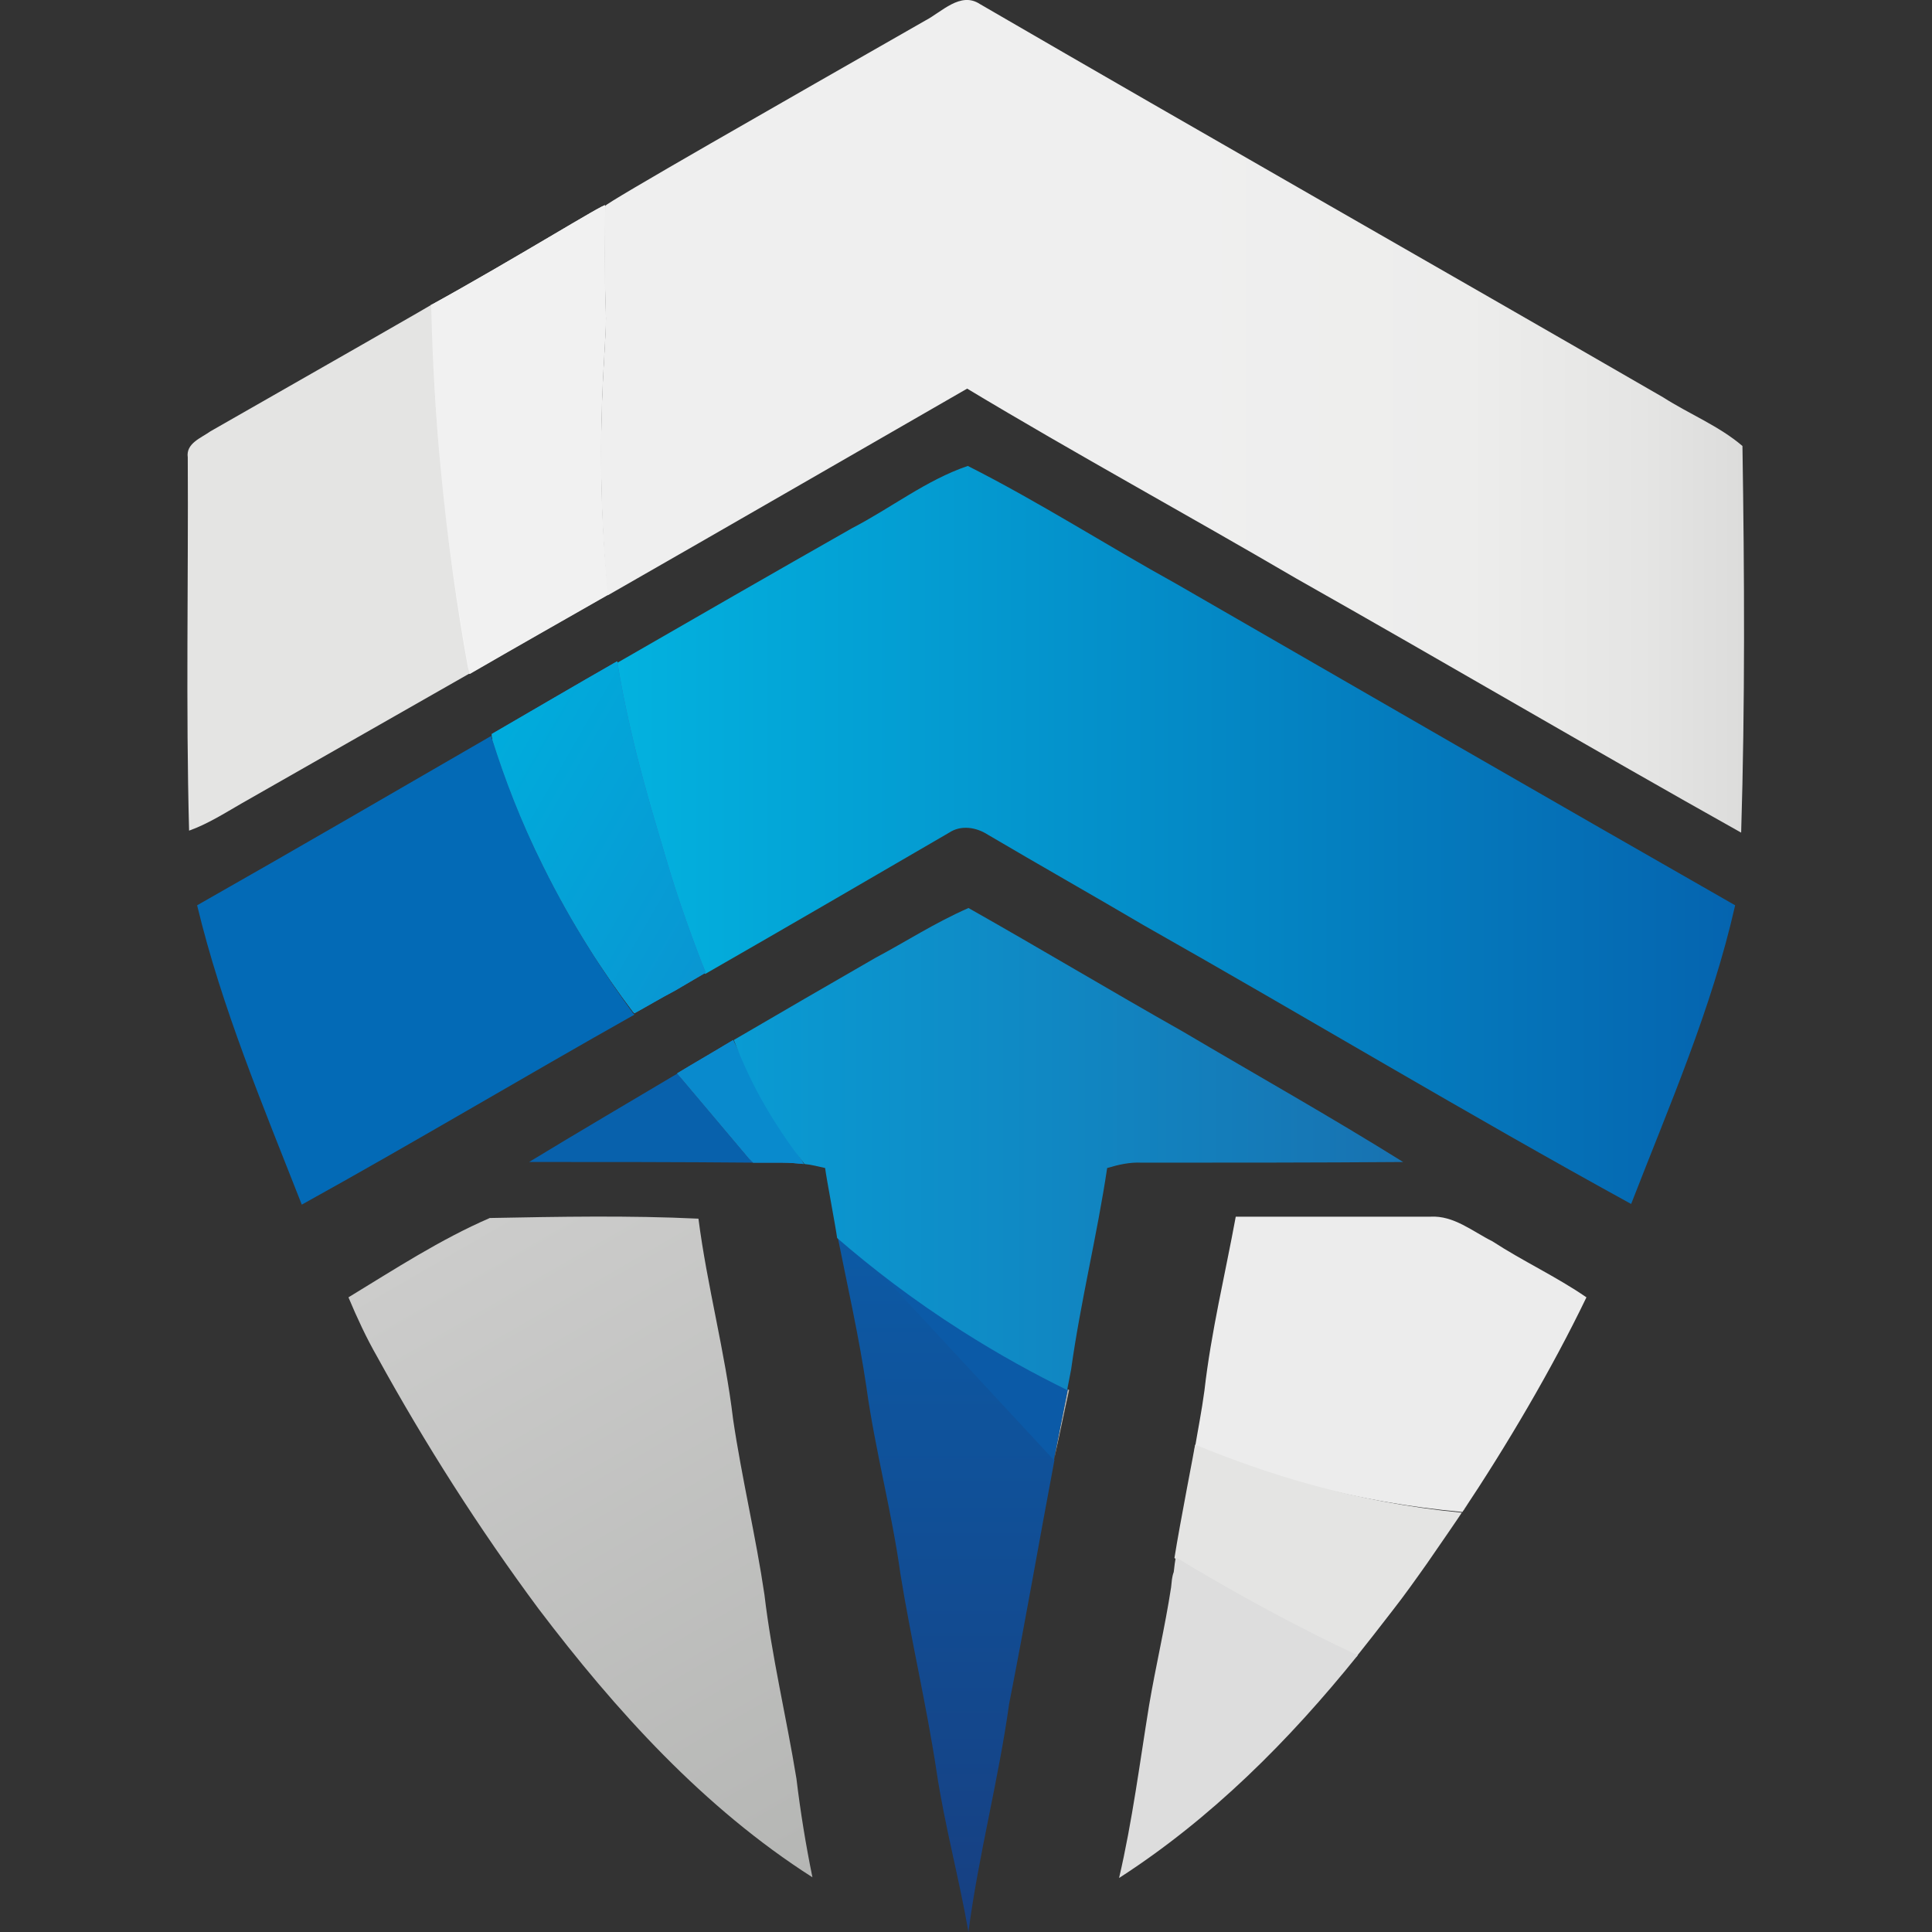 <?xml version="1.0" encoding="utf-8"?>
<!-- Generator: Adobe Illustrator 23.0.2, SVG Export Plug-In . SVG Version: 6.00 Build 0)  -->
<svg version="1.1" id="Layer_1" xmlns="http://www.w3.org/2000/svg" xmlns:xlink="http://www.w3.org/1999/xlink" x="0px" y="0px"
	 width="64px" height="64px" viewBox="0 0 64 64" enable-background="new 0 0 64 64" xml:space="preserve">
<rect x="0" y="0" width="64" height="64" fill="#333333" stroke="none"/>
<linearGradient id="SVGID_1_" gradientUnits="userSpaceOnUse" x1="28.54" y1="561.245" x2="16.348" y2="540.128" gradientTransform="matrix(1 0 0 1 0 -499.996)">
	<stop  offset="0" style="stop-color:#B5B6B4"/>
	<stop  offset="1" style="stop-color:#CCCCCB"/>
</linearGradient>
<path fill="url(#SVGID_1_)" d="M11.543,42.976c1.524-0.928,3.048-1.921,4.682-2.628c2.297-0.044,4.616-0.088,6.912,0.022
	c0.287,2.23,0.883,4.417,1.148,6.647c0.287,1.943,0.751,3.865,1.038,5.808c0.243,2.054,0.729,4.063,1.06,6.095
	c0.133,1.104,0.309,2.186,0.53,3.268c-3.6-2.297-6.515-5.521-9.077-8.9c-1.965-2.65-3.754-5.455-5.344-8.348
	C12.139,44.323,11.83,43.66,11.543,42.976z"/>
<g>
	<path fill="#ECECEB" d="M48.489,50.02c0.022-0.022,0.022-0.044,0.044-0.066C48.512,49.976,48.489,49.998,48.489,50.02L48.489,50.02
		z"/>
	<path fill="#ECECEC" d="M48.445,50.087c1.458-2.186,2.959-4.726,4.108-7.111c-0.994-0.685-2.098-1.193-3.114-1.855
		c-0.663-0.331-1.281-0.861-2.054-0.817c-2.142,0-4.306,0-6.449,0c-0.353,1.921-0.817,3.821-1.038,5.764
		c-0.088,0.663-0.221,1.325-0.331,1.988c0-0.066,0.022-0.11,0.022-0.177C41.886,48.872,44.801,49.755,48.445,50.087z"/>
	<path fill="#C6C7C6" d="M48.6,49.844c-0.022,0.044-0.044,0.088-0.088,0.11C48.556,49.91,48.578,49.866,48.6,49.844L48.6,49.844z"/>
	<path fill="#E4E4E3" d="M39.59,47.856c0,0.044-0.508,2.628-0.685,3.754c0.751,0.618,1.745,1.325,2.959,1.988
		c1.126,0.596,2.186,0.994,3.07,1.281c0.353-0.442,0.751-0.95,1.193-1.524c0.398-0.508,0.773-1.038,1.148-1.568
		c0.353-0.508,1.126-1.634,1.148-1.678C44.801,49.755,41.908,48.806,39.59,47.856z"/>
	<path fill="#DDDDDD" d="M38.794,52.582c-0.199,1.303-0.508,2.606-0.729,3.909c-0.309,1.899-0.552,3.821-0.994,5.72
		c3.048-1.965,5.631-4.549,7.906-7.376c-0.95-0.442-1.943-0.95-2.937-1.48c-1.104-0.596-2.142-1.193-3.092-1.767
		c-0.022,0.11-0.044,0.287-0.066,0.486C38.817,52.251,38.817,52.383,38.794,52.582z"/>
</g>
<path fill="none" d="M27.355,38.669c-0.221-0.044-0.464-0.088-0.685-0.133c0.243,0.353,0.53,0.751,0.861,1.193
	C27.465,39.398,27.399,39.045,27.355,38.669z"/>
<path fill="#036AB6" d="M17.991,28.687c-0.751-1.502-1.281-2.937-1.678-4.174c-0.022-0.044-0.044-0.088-0.044-0.133
	c-3.246,1.877-6.471,3.754-9.739,5.609c0.817,3.401,2.186,6.647,3.467,9.916c3.71-2.054,7.332-4.218,11.02-6.294l-0.044-0.044
	C20.023,32.265,18.963,30.653,17.991,28.687z"/>
<linearGradient id="SVGID_2_" gradientUnits="userSpaceOnUse" x1="20.421" y1="527.656" x2="57.478" y2="527.656" gradientTransform="matrix(1 0 0 1 0 -499.996)">
	<stop  offset="0" style="stop-color:#03B2DF"/>
	<stop  offset="1" style="stop-color:#0564AF"/>
</linearGradient>
<path fill="url(#SVGID_2_)" d="M22.077,28.599c0.287,0.972,0.663,2.076,1.148,3.335c0.044,0.11,0.088,0.221,0.133,0.331
	c2.694-1.546,5.389-3.114,8.083-4.682c0.398-0.265,0.905-0.177,1.281,0.066c1.723,1.016,3.445,1.988,5.168,3.003
	c5.389,3.048,10.711,6.25,16.144,9.231c1.259-3.246,2.672-6.471,3.445-9.894c-6.184-3.533-12.345-7.089-18.507-10.645
	c-2.319-1.281-4.549-2.716-6.912-3.909c-1.369,0.464-2.54,1.391-3.821,2.054c-2.606,1.48-5.212,2.981-7.818,4.483
	c0,0.022,0,0.066,0.022,0.11C20.928,24.845,21.723,27.384,22.077,28.599z"/>
<path fill="#0861AC" d="M22.563,35.71l-0.11-0.155c-1.634,0.972-3.291,1.943-4.925,2.937c2.473,0,4.947,0,7.42,0.022l-0.133-0.133
	L22.563,35.71z"/>
<linearGradient id="SVGID_3_" gradientUnits="userSpaceOnUse" x1="31.341" y1="540.984" x2="31.341" y2="563.996" gradientTransform="matrix(1 0 0 1 0 -499.996)">
	<stop  offset="0" style="stop-color:#0C5AA5"/>
	<stop  offset="1" style="stop-color:#173F81"/>
</linearGradient>
<path fill="url(#SVGID_3_)" d="M27.752,40.988c0.331,1.656,0.707,3.313,0.95,4.969c0.287,2.076,0.839,4.108,1.126,6.184
	c0.353,2.186,0.861,4.328,1.193,6.515c0.265,1.789,0.751,3.556,1.06,5.344c0.331-2.54,0.994-5.013,1.347-7.553
	c0.53-2.694,0.994-5.389,1.502-8.083c-0.663-0.95-1.458-1.988-2.429-3.07c-1.126-1.259-2.253-2.297-3.268-3.114
	C28.724,41.783,28.238,41.386,27.752,40.988z"/>
<linearGradient id="SVGID_4_" gradientUnits="userSpaceOnUse" x1="35.601" y1="547.972" x2="13.871" y2="510.335" gradientTransform="matrix(1 0 0 1 0 -499.996)">
	<stop  offset="0" style="stop-color:#B5B6B4"/>
	<stop  offset="1" style="stop-color:#CCCCCB"/>
</linearGradient>
<path fill="url(#SVGID_4_)" d="M34.908,48.386c0.177-0.773,0.331-1.546,0.508-2.341c-0.022,0-0.022-0.022-0.044-0.022
	C35.217,46.796,35.062,47.591,34.908,48.386L34.908,48.386z"/>
<path fill="#F6F6F6" d="M20.001,12.014c0.155-2.761,0,0,0.044-5.212c0-0.088-2.981,1.767-5.786,3.313
	c0.044,1.745,0.155,3.622,0.331,5.587c0.221,2.297,0.53,4.439,0.883,6.404c0.022,0.066,0.044,0.133,0.066,0.221
	c1.524-0.883,3.048-1.745,4.594-2.628C19.78,16.188,19.935,13.118,20.001,12.014z"/>
<path fill="#F1F1F1" d="M20.001,12.014c0.155-2.761,0,0,0.044-5.212c0-0.088-2.981,1.767-5.786,3.313
	c0.044,1.745,0.155,3.622,0.331,5.587c0.221,2.297,0.928,6.559,0.972,6.625c1.524-0.883,3.048-1.745,4.594-2.628
	C19.78,16.188,19.935,13.118,20.001,12.014z"/>
<path fill="#207FC7" d="M16.313,24.513c0.398,1.259,0.928,2.672,1.678,4.174c0.972,1.965,2.032,3.578,2.981,4.836l0.044,0.044
	c0.442-0.243,0.883-0.508,1.347-0.751c0.331-0.199,0.685-0.398,1.016-0.596c-0.044-0.11-0.088-0.221-0.133-0.331
	c-0.486-1.259-0.861-2.363-1.148-3.335c-0.353-1.215-1.17-3.732-1.634-6.537c0-0.022,0-0.066-0.022-0.11
	c-1.391,0.795-2.783,1.612-4.152,2.407C16.291,24.425,16.313,24.469,16.313,24.513z"/>
<linearGradient id="SVGID_5_" gradientUnits="userSpaceOnUse" x1="15.928" y1="524.961" x2="24.668" y2="530.008" gradientTransform="matrix(1 0 0 1 0 -499.996)">
	<stop  offset="0" style="stop-color:#00ACDC"/>
	<stop  offset="1" style="stop-color:#0996D2"/>
</linearGradient>
<path fill="url(#SVGID_5_)" d="M16.313,24.513c0.398,1.259,0.928,2.672,1.678,4.174c0.972,1.965,2.032,3.578,2.981,4.836
	l0.044,0.044c0.442-0.243,0.883-0.508,1.347-0.751c0.331-0.199,0.685-0.398,1.016-0.596c-0.044-0.11-0.088-0.221-0.133-0.331
	c-0.486-1.259-0.861-2.363-1.148-3.335c-0.353-1.215-1.17-3.732-1.634-6.537c0-0.022,0-0.066-0.022-0.11
	c-1.391,0.795-2.783,1.612-4.152,2.407C16.291,24.425,16.313,24.469,16.313,24.513z"/>
<path fill="#207FC7" d="M22.563,35.71l2.253,2.672l0.133,0.133c0.331,0,0.663,0,0.972,0c0.243,0,0.486,0.022,0.707,0.044
	c-0.022-0.022-0.044-0.066-0.066-0.11c-0.508-0.729-1.325-1.965-2.275-3.997c-0.618,0.375-1.237,0.729-1.855,1.104L22.563,35.71z"/>
<path fill="#098ACD" d="M22.563,35.71l2.253,2.672l0.133,0.133c0.331,0,0.663,0,0.972,0c0.243,0,0.486,0.022,0.707,0.044
	c-0.022-0.022-0.044-0.066-0.066-0.11c-0.508-0.729-1.325-1.965-2.275-3.997c-0.618,0.375-1.237,0.729-1.855,1.104L22.563,35.71z"/>
<g>
	<path fill="#E4E4E3" d="M6.971,14.288c-0.309,0.221-0.817,0.398-0.751,0.861c0.022,4.13-0.066,8.259,0.044,12.367
		c0.618-0.221,1.17-0.574,1.745-0.905c2.518-1.435,5.035-2.871,7.553-4.306c-0.022-0.066-0.044-0.133-0.066-0.221
		c-0.353-1.965-0.663-4.13-0.883-6.404c-0.199-1.965-0.287-3.821-0.331-5.587C14.944,9.739,10.063,12.522,6.971,14.288z"/>
	
		<linearGradient id="SVGID_6_" gradientUnits="userSpaceOnUse" x1="19.91" y1="513.787" x2="57.773" y2="513.787" gradientTransform="matrix(1 0 0 1 0 -499.996)">
		<stop  offset="0.5" style="stop-color:#EFEFEF"/>
		<stop  offset="0.757" style="stop-color:#EDEDEC"/>
		<stop  offset="0.911" style="stop-color:#E5E5E4"/>
		<stop  offset="1" style="stop-color:#DCDCDB"/>
	</linearGradient>
	<path fill="url(#SVGID_6_)" d="M57.721,14.774c-0.773-0.663-1.767-1.06-2.628-1.612c-7.531-4.351-15.106-8.657-22.636-13.03
		c-0.64-0.42-1.259,0.265-1.811,0.552c-4.792,2.738-10.6,6.051-10.6,6.139c-0.044,5.212,0.11,2.429-0.044,5.212
		c-0.066,1.104-0.221,4.174,0.133,7.685c3.975-2.275,7.95-4.571,11.903-6.846c3.6,2.164,7.288,4.174,10.91,6.294
		c4.925,2.783,9.805,5.654,14.73,8.414C57.809,23.299,57.787,19.036,57.721,14.774z"/>
</g>
<polygon fill="#0B5AA7" points="34.908,48.364 29.055,42.048 35.371,46.023 "/>
<linearGradient id="SVGID_7_" gradientUnits="userSpaceOnUse" x1="24.307" y1="538.058" x2="46.48" y2="538.058" gradientTransform="matrix(1 0 0 1 0 -499.996)">
	<stop  offset="0" style="stop-color:#099BD3"/>
	<stop  offset="1" style="stop-color:#1872B1"/>
</linearGradient>
<path fill="url(#SVGID_7_)" d="M26.648,38.559c0.243,0.022,0.464,0.088,0.685,0.133c0.044,0.353,0.353,1.965,0.398,2.319
	c1.148,0.994,2.518,2.054,4.152,3.092c1.215,0.773,2.385,1.413,3.467,1.943c0.044-0.221,0.088-0.442,0.133-0.685
	c0.309-2.231,0.861-4.439,1.193-6.669c0.375-0.11,0.751-0.199,1.148-0.177c2.893,0,5.764,0,8.657-0.022
	c-2.407-1.502-4.881-2.893-7.31-4.328c-2.385-1.347-4.704-2.738-7.089-4.086c-1.148,0.508-2.054,1.104-3.092,1.656
	c-1.568,0.905-3.136,1.811-4.682,2.716c0.265,0.685,0.618,1.48,1.104,2.297C25.831,37.455,26.251,38.051,26.648,38.559z"/>
</svg>
